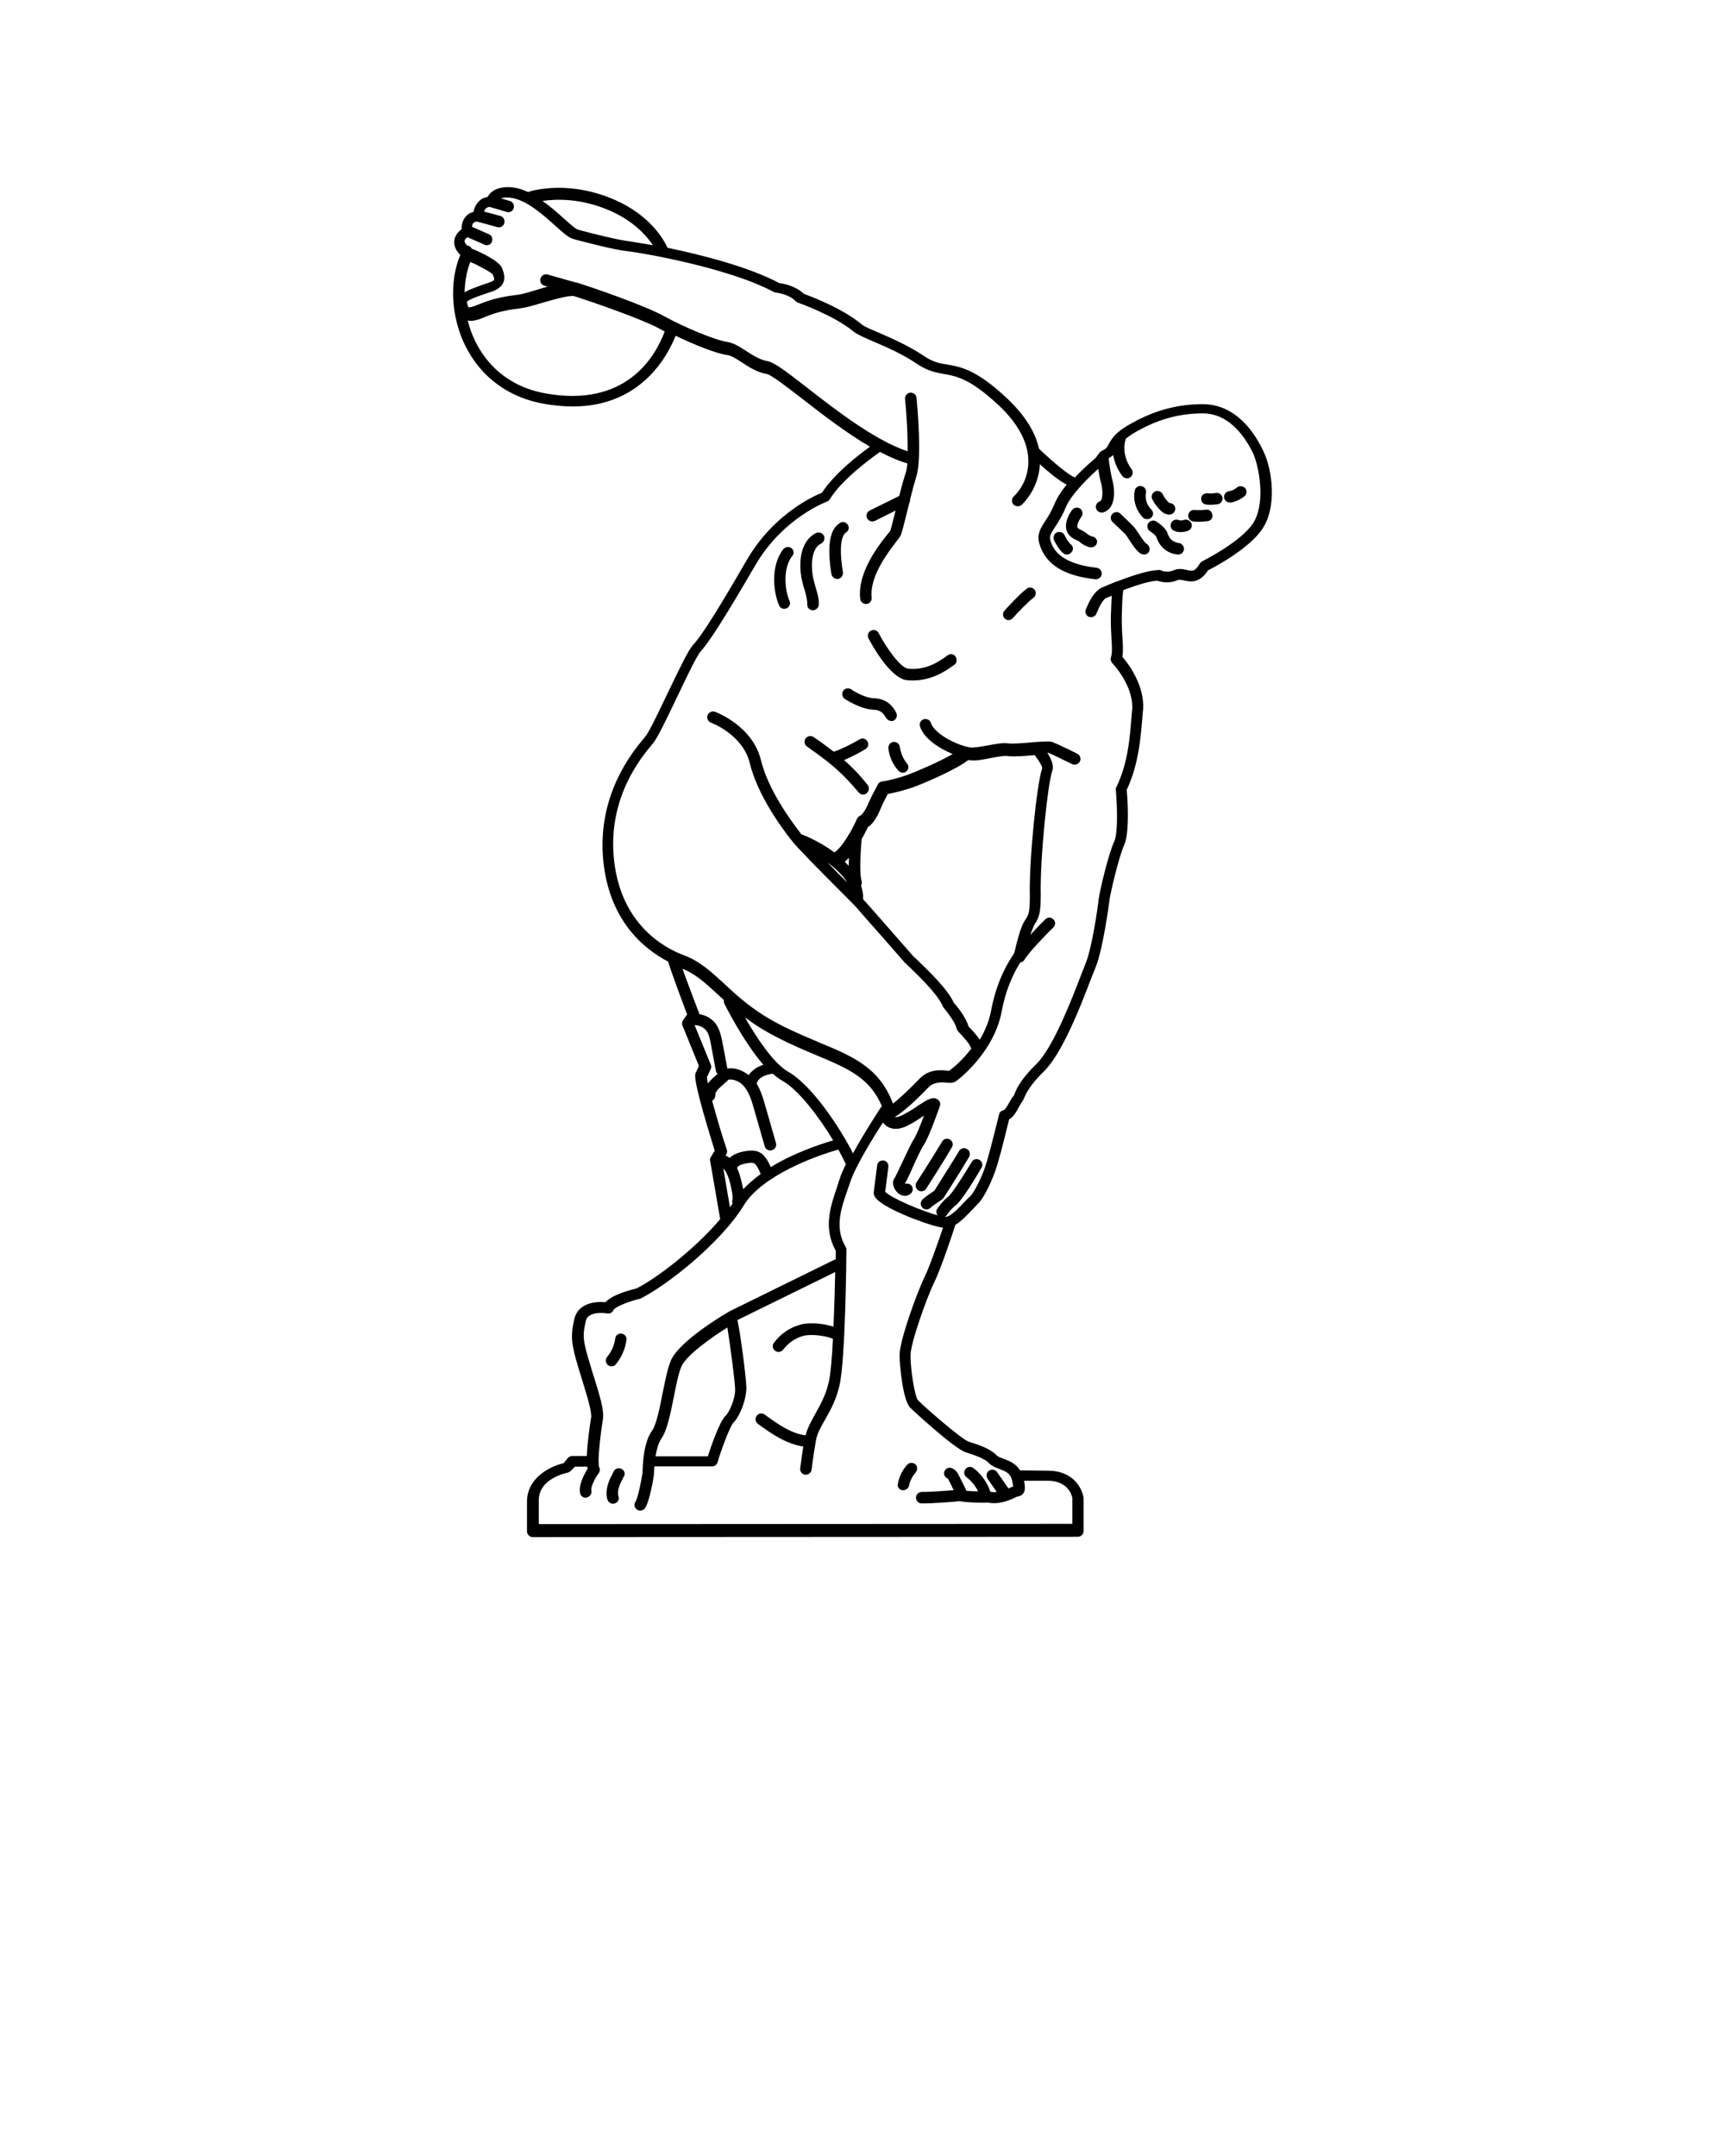 <svg xmlns="http://www.w3.org/2000/svg" xmlns:xlink="http://www.w3.org/1999/xlink" version="1.1" x="0px" y="0px" viewBox="0 0 600 750" style="enable-background:new 0 0 600 600;" xml:space="preserve"><g><path d="M291.2,201.4c0.1,0,0.2,0,0.3,0c1.1-0.2,1.8-1.2,1.7-2.3c-1.9-11.5,0.5-13.5,1-13.8   c1-0.6,1.3-1.8,0.7-2.7c-0.6-1-1.8-1.3-2.7-0.7c-3.6,2.1-4.6,7.9-3,17.9C289.4,200.7,290.3,201.4,291.2,201.4z"/><path d="M282.7,212.3C282.7,212.3,282.7,212.3,282.7,212.3c1.1,0,2-0.9,2.1-1.9c0.1-2.3-0.6-4.4-1.2-6.4   c-0.2-0.8-0.4-1.5-0.6-2.3c-0.5-1.9-0.6-3.8-0.6-5.8c0.1-1.3,0.4-5.5,3.2-6.8c1-0.5,1.4-1.7,1-2.7c-0.5-1-1.7-1.4-2.7-1   c-3.3,1.6-5.3,5.3-5.5,10.2c-0.1,2.3,0.1,4.6,0.7,6.9c0.2,0.8,0.4,1.7,0.7,2.5c0.5,1.8,1,3.5,1,5.2   C280.7,211.4,281.6,212.3,282.7,212.3z"/><path d="M275.3,190.7c-0.9-0.7-2.1-0.5-2.8,0.3c-4.5,5.6-3.6,14.9-1.5,19.6c0.3,0.8,1.1,1.2,1.8,1.2   c0.3,0,0.5-0.1,0.8-0.2c1-0.4,1.5-1.6,1-2.6c-1.7-3.9-2.3-11.4,0.9-15.5C276.3,192.7,276.2,191.4,275.3,190.7z"/><path d="M439.6,157.3c-2.9-6.3-9.4-16.7-21.3-16.7c-9.5,0-17.9,2.5-26.7,7.8c-1.3,0.8-2.3,1.6-3.1,2.3   c0,0-0.1,0.1-0.1,0.1c-1.5,1.4-2.1,2.6-2.7,3.6c-0.6,1.2-0.9,1.7-2.4,2.4c-0.3,0.1-0.6,0.4-0.8,0.6l-1.5,2c-0.8,0.7-4,3.3-7.1,6.7   c-2-0.7-7.4-5.1-12.5-10c-1.3-5.9-5-11.7-11-17.4c-10.8-10.2-16.3-11.1-21-11.9c-2.6-0.4-4.8-0.8-7.9-2.9   c-5.7-3.8-11.6-6.3-15.9-8.2c-2.6-1.1-4.8-2-5.8-2.8c-6.8-5.7-17.8-9.8-20.2-10.7c-3-2.8-7.2-3.6-8.5-3.7   c-10.7-5.7-27.3-9.9-38.9-12.3c-1.4-3-6.1-11.3-18.4-16.7c-9-3.9-16.9-4.4-21.9-4.1c-0.1,0-5.3,0.3-8.2,1.4c-2.2-1-4.5-1.7-6.9-1.7   c0,0,0,0-0.1,0c-4.4,0-6.3,1.9-7.1,3.4c-1.6,0.3-2.6,1-3.2,1.7c-1,1.1-1.5,2.4-1.7,3.5c-1.2,0.3-2.2,0.9-2.9,1.9   c-0.9,1.1-1.3,2.6-1.2,4.1c-2.3,1.7-2.7,3.6-2.6,4.9c0.1,1.7,1.1,3.1,2.1,4.1c-3.9,9.2-3.2,21.7,1.8,31.7   c5.4,10.8,15.1,18,27.5,20.1c3.5,0.6,6.8,0.9,9.8,0.9c23.1,0,32.6-16.6,35.8-24.6c6.4,3.1,14.2,6.2,17.9,6.7   c1.6,0.2,3.3,1.4,5.2,2.6c2.4,1.6,5.2,3.4,8.6,4c1.6,0.3,7,4.5,12.2,8.5c6.8,5.3,15.3,11.9,23.7,16.8c-4.2,3-12.4,9.4-16.7,16   c-3.2,1.3-17,7.6-26.2,23.5c-10.3,17.8-15.7,26.3-18.6,29.4c-1.7,1.9-4.5,7.7-9,17.1c-3,6.2-6.3,13.3-7.7,14.9l-0.5,0.6   c-3.9,4.7-15.7,19-14.2,40.9c1.6,22.1,14.2,32.3,22.7,36.7c1.1,3.8,5.1,14.4,6.6,18.4l-1.4,2c-0.4,0.6-0.5,1.3-0.2,1.9l5.7,14   l-1.1,2.4c-0.1,0.2-0.2,0.5-0.2,0.8c-0.2,3.9,5.2,21,6.8,26.3l-1.3,2.1c-0.3,0.4-0.4,0.9-0.3,1.4l3.5,20.3   c-8.5,10.1-21.8,20.4-29.1,24.1c-2.8,0.7-8.4,2.2-10.8,4.8c-3.9-0.4-9.5,0.5-10.8,5.7c-1.4,5.9-1.2,8.6,1.5,17.5   c0.4,1.3,0.8,2.5,1.1,3.6c1.9,6.1,3.5,11.3,3.2,13.4c-0.3,1.8-1.3,8.2-1.5,13.3h-5.1c-0.5,0-1,0.2-1.4,0.6L196,509   c-4.7,1.1-12.7,5.1-12.7,13.4v10.3c0,0.5,0.2,1,0.6,1.4c0.4,0.4,0.9,0.6,1.4,0.6h0l189.6-0.1c1.1,0,2-0.9,2-2v-11.2   c0-0.1,0-0.2,0-0.4c-0.8-4.4-4.5-9.4-12.4-9.4l-9.7-0.1c-1.5-2.5-4-3.4-5.9-4.1c-0.8-0.3-1.8-0.7-2.1-1c-2.1-2.3-6-3.7-9.9-4.9   c-2.4-0.8-15.5-12.2-17.6-14.4c-1.1-1.3-2.6-10.3-2.6-15.6c0-4.2,5.6-20,8.2-25.3c2.3-4.7,6.4-16.9,7.4-20.1   c2.1-1.3,4.1-3.4,5.9-5.3c0.7-0.7,1.3-1.4,1.7-1.8c2.4-2.1,5.6-9,7.1-14.2c1.3-4.4,3.3-12.5,4-15.4c1.6-0.9,2.6-2.8,3.4-4.3   c0.3-0.5,0.7-1.2,0.8-1.4c0.5-0.6,0.8-1.2,1.1-1.9c0.7-1.6,1.9-4.3,6.9-9.2c6.3-6.2,12.8-22.9,16.2-31.9c0.7-1.7,1.2-3.1,1.6-4   c2.6-6.2,4.7-21.9,4.9-23.5c0.2-2,3.2-15,5.1-19.2c2-4.4,1.2-16.2,0.9-19.2c4.2-9,4.9-18.2,5.6-27.1l0.1-0.8   c0.6-8.4-5.1-16-7.2-18.4c0.3-1.9,0.2-4,0-6.7c-0.1-2.2-0.3-4.8-0.2-7.9c0.1-4.7,0.3-7.3,0.5-8.6c3.9-1.5,8.7-3.1,11.8-3.3   c1.2,0.4,3.9,1.2,7.1-0.2c0.6-0.2,1.2-0.1,2.2,0.1c2.1,0.5,5.3,1.2,8.4-3.5c2.6-1.3,14.3-7.6,18.8-14.3   C444.3,176.4,442.5,163.5,439.6,157.3z M212.2,73.3c8.2,3.6,12.7,8.7,14.9,12c-3.9-0.7-6.8-1.1-7.8-1.3c-4.4-0.5-12.5-2.6-16.8-3.7   l-1.4-0.4c-0.9-0.2-3.2-2.3-5.1-4c-2.1-1.9-4.6-4.1-7.3-6C193.5,69.2,202.1,68.9,212.2,73.3z M161.6,101.7c0.1-3.8,0.7-7.4,2-10.6   c2.9,1.3,7.1,3.5,7.8,4.4c0.8,1.9,0.5,2-0.1,2.3c-0.5,0.3-1.8,0.7-3,1.1C165.9,99.8,163.4,100.6,161.6,101.7z M190,136.9   c-14.2-2.5-21.2-11.2-24.6-18c-1.2-2.4-2.1-4.9-2.7-7.4c1.4,0.3,3.1,0,5.4-1c5-2.2,9.3-2.8,13.2-3.3c1.6-0.2,4.2-0.9,7.1-1.8   c3.5-1,9.2-2.7,11.2-2.4l1,0.3c5,1.6,22.8,7.7,29.1,11.2c0.5,0.3,1,0.6,1.5,0.8C227.8,124.5,217.5,141.7,190,136.9z M237.4,337   c4.5,1.8,7.9,4.9,12,8.7c0.8,0.7,1.5,1.4,2.4,2.2c-0.1,0.4,0,0.9,0.2,1.3c0.3,0.7,6.5,13,13.5,21.2c-0.9,0.3-1.8,0.7-2.6,1.2   c-1,0.7-1.9,1.5-2.5,2.4c-2-1.6-4.7-2.7-7.4-2.3l-1.7-9c-0.4-1.9-0.8-4.2-2.1-6.2c-1.3-2-3.5-3.3-5.9-3.7c0,0,0,0,0,0   C241.5,348.1,238.9,341.3,237.4,337z M259.1,353.9c3.2,2.4,6.9,4.8,11.5,7.1c4.8,2.5,9.4,4.4,13.4,6.1c11,4.6,18.5,7.8,22.7,17.6   c0,0.1-0.1,0.1-0.1,0.2c-0.3,0.5-5.7,8.6-9.9,16.3c-4.7-9.2-14.4-23.8-22.6-28.4C268.8,369.7,262.8,360.4,259.1,353.9z    M246.2,376.9c-0.2-0.9-0.3-1.7-0.3-2.2l1.3-2.8c0.2-0.5,0.3-1.1,0-1.6l-5.6-13.7c1.6,0,3.3,0.8,4.2,2.1c0.9,1.3,1.2,3,1.5,4.7   l1.7,9.1c0.1,0.4,0.3,0.8,0.6,1.1l-1.2,1C247.9,375.1,247,375.9,246.2,376.9z M247.7,382.9c0.7-0.4,1.1-1.1,1.1-1.9   c-0.1-1.1,1.1-2.3,2.4-3.4l2-1.8c0.1,0,0.1-0.1,0.1-0.2c2-0.4,4.2,0.8,5.5,2.3c1.8,2.2,2.7,5.1,3.5,8l3.7,12.9   c0.3,0.9,1.1,1.4,1.9,1.4c0.2,0,0.4,0,0.6-0.1c1.1-0.3,1.7-1.4,1.4-2.5l-3.7-12.9c-0.7-2.5-1.5-5.2-3-7.7c0.2-0.9,0.8-1.7,1.8-2.3   c1.1-0.7,2.5-1,3.8-1.2c1.1,1,2.3,1.9,3.4,2.5c5.5,3.1,12.6,12.4,17.6,20.7c-4.4,1.3-13.6,4.3-21.7,9.3c-0.3-0.7-0.7-1.5-1.1-2.2   c-0.6-1-1.5-2.3-2.9-3c-1.5-0.7-3.1-0.6-4.6-0.4c-1,0.2-3.9,0.6-5.7,2.4c-0.4-0.3-0.9-0.6-1.4-0.8l0.2-0.4c0.3-0.5,0.4-1.1,0.2-1.7   C251.2,395.3,249.2,388.4,247.7,382.9z M264.6,408.4c-2.2,1.6-4.3,3.4-6.1,5.3c-0.3-1.6-0.7-3.3-1.2-4.9c-0.2-0.8-0.5-1.6-0.9-2.4   c0-0.1,0.1-0.3,0.1-0.4c0.6-0.7,1.8-1.1,3.6-1.4c0.8-0.1,1.7-0.2,2.2,0.1c0.5,0.2,0.9,0.9,1.2,1.4   C263.9,406.8,264.3,407.6,264.6,408.4z M254.8,418.7c-0.3,0.4-0.6,0.8-0.9,1.3l-2.3-13.5c0.2,0.2,0.4,0.4,0.6,0.7   c0.6,0.8,0.9,1.9,1.3,2.8c0.5,1.5,0.8,3,1.1,4.6c0.2,1,0.3,2.2,0.1,3.1C254.6,418,254.7,418.4,254.8,418.7z M435.8,182.1   c-4.4,6.6-17.6,13.1-17.7,13.2c-0.3,0.2-0.6,0.4-0.8,0.8c-1.7,2.8-2.5,2.6-4.4,2.2c-1.3-0.3-2.9-0.7-4.7,0.1   c-2.3,1-4.1,0.1-4.2,0.1c-0.3-0.2-0.7-0.3-1-0.2c-3.8,0.1-9.3,2-14.6,4c0,0-0.1,0-0.1,0c-1.4,0.6-2.8,1.1-4.1,1.7l-0.7,0.3   c-2.8,1.2-4.4,4.4-5.6,7.2c-0.1,0.1-0.1,0.2-0.1,0.3c-0.5,0.9-0.2,2,0.6,2.6c0.3,0.2,0.7,0.3,1.1,0.3c0.6,0,1.3-0.3,1.7-0.9   c0.1-0.2,0.2-0.4,0.4-0.9c1.2-2.9,2.3-4.6,3.4-5l0.8-0.3c0.3-0.1,0.6-0.2,0.9-0.4c-0.1,1.6-0.2,3.8-0.3,6.8c-0.1,3.3,0.1,6,0.2,8.2   c0.2,2.9,0.3,5-0.2,6.5c-0.2,0.7,0,1.5,0.5,2c0.1,0.1,7.5,7.8,6.9,16.2l-0.1,0.8c-0.7,9.1-1.3,17.6-5.4,26.1   c-0.2,0.3-0.2,0.7-0.2,1c0.5,5.4,0.8,14.9-0.5,17.8c-2.1,4.5-5.2,17.8-5.5,20.5c-0.2,2.2-2.3,17-4.6,22.3c-0.4,1-0.9,2.4-1.6,4.1   c-3.1,8.1-9.6,24.9-15.3,30.5c-5.6,5.5-7,8.7-7.7,10.5c-0.1,0.3-0.3,0.7-0.4,0.8c-0.5,0.5-0.9,1.3-1.4,2.1c-0.4,0.8-1.4,2.6-2,2.8   c-0.8,0.1-1.4,0.7-1.6,1.5c0,0.1-2.7,11-4.2,16.2c-1.5,5.3-4.5,11-5.9,12.3c-0.6,0.5-1.2,1.2-2,2c-1.4,1.5-3.7,3.9-5.4,4.8   c-0.1,0-0.2,0.1-0.3,0.1c-0.2,0.1-0.5,0.2-0.7,0.2c-0.1,0-0.3,0-0.4,0c0.3-0.2,0.6-0.4,0.8-0.7c0,0,1.2-1.9,3-3.3   c2.4-1.8,7.9-11.2,9-13.1c0.6-1,0.2-2.2-0.7-2.7c-1-0.6-2.2-0.2-2.7,0.7c-3,5-6.9,11-8,11.9c-2.4,1.9-3.9,4.3-4,4.4   c-0.5,0.8-0.4,1.7,0.2,2.3c-5.5-1.5-16.2-6-18.3-8.2l1.1-8.7c0.1-1.1-0.6-2.1-1.7-2.2c-1.1-0.1-2.1,0.6-2.2,1.7l-1.2,9.4   c0,0.3,0,0.6,0.1,0.8c0.2,0.8,1,3.1,12.1,7.7c1.5,0.6,8,3.2,11.9,3.8c-1.6,4.7-4.7,13.7-6.5,17.3c-2.5,5.2-8.6,21.8-8.6,27   c0,2.9,1,15.5,3.7,18.3c1.1,1.1,15.3,14.2,19.3,15.5c2.5,0.8,6.6,2.1,8.1,3.8c1,1,2.3,1.5,3.6,2c2.4,0.9,3.9,1.6,4.4,3.9   c0.2,1.1,0.4,1.7,0.4,2.2c-0.2,0.1-0.5,0.2-0.8,0.3c-0.2,0.1-0.5,0.2-0.8,0.4l-4-5.7c-0.6-0.9-1.9-1.1-2.8-0.5   c-0.9,0.6-1.1,1.9-0.5,2.8l3.2,4.6c-0.8,0.1-1.6,0.1-2.2-0.1c0,0-0.1,0-0.1,0c0-0.2-0.1-0.3-0.1-0.5c-1.2-3.1-3.1-5.7-5.7-7.7   c-0.9-0.7-2.1-0.5-2.8,0.4c-0.7,0.9-0.5,2.1,0.4,2.8c1.7,1.3,3.1,3,4,4.9c-1.3,0-2.8-0.1-4.1-0.2c0-0.2-0.1-0.4-0.2-0.6   c-0.8-1.5-1.5-3.1-2.3-4.6c-0.4-0.8-1.1-2.2-2.6-2.7c-1-0.4-2.2,0.2-2.5,1.2c-0.4,1,0.2,2.1,1.2,2.5c0.1,0.1,0.2,0.3,0.4,0.7   c0.6,1.1,1.1,2.2,1.6,3.3c-2.8,0.2-7.9,0.6-11.1,0.6c-1.1,0-2,0.9-2,2c0,1.1,0.9,2,2,2c0,0,0,0,0,0c4.3,0,11.6-0.6,13.1-0.8   c3.5,0.6,8.8,0.6,10.1,0.5c0.7,0.2,1.4,0.2,2.1,0.2c3.7,0,7.2-2,7.7-2.2c0.1,0,0.2-0.1,0.4-0.1c0.5-0.1,1.4-0.3,2-1.2   c0.6-0.9,0.6-2.1,0.2-4.3l8.3,0c5.3,0,7.9,3.1,8.5,6v9l-185.6,0.1v-8.3c0-7.6,9.6-9.5,10-9.6c0.4-0.1,0.7-0.3,1-0.5l1.6-1.6h4.3   c0,0.2,0,0.5,0.1,0.7c-1.1,1.8-3.3,5.7-2.6,8.6c0.2,0.9,1,1.5,1.9,1.5c0.2,0,0.3,0,0.5-0.1c1.1-0.3,1.7-1.4,1.5-2.4   c-0.3-1.1,1.1-4.1,2.6-6.1c0.4-0.6,0.5-1.4,0.1-2c-0.1-0.3-0.2-1.1-0.2-2c0,0,0-0.1,0-0.1c0,0,0-0.1,0-0.1c0-3.3,0.7-9.5,1.5-14.5   c0.5-3.1-1-7.9-3.3-15.3c-0.4-1.1-0.7-2.3-1.1-3.6c-2.7-8.7-2.7-10.4-1.5-15.4c0.9-3.6,7.4-2.5,7.4-2.5c0.9,0.2,1.8-0.3,2.2-1.2   c0.5-1,4.9-2.9,9.2-3.9c0.2,0,0.3-0.1,0.4-0.2c9.4-4.7,28-19.6,35.7-32.3c6.3-10.3,24.7-17.1,32.9-19.4c1,1.8,1.9,3.6,2.6,5.1   c-0.9,1.9-1.7,3.6-2.1,5c-0.3,0.8-0.6,1.7-0.8,2.5c-2.5,7.2-5,14.7-0.6,22.6c0,0.6,0,1.6,0,2.9c-5.8,2.8-32.7,16.1-35.8,17.6   c-0.3,0.1-0.8,0.4-1.4,0.7c-0.1,0.1-0.2,0.1-0.3,0.2c-5,2.9-17.5,11-19.9,16.9c-1.1,2.6-1.9,6.7-2.8,11.1c-1,5.2-2.2,11.1-3.7,13.2   c-2.9,4-3.2,11.1-3.3,14.2c0,0.5,0,0.8-0.1,1c-0.4,2.6-1.6,8.4-2.3,9.4c-0.7,0.9-0.5,2.1,0.4,2.8c0.4,0.3,0.8,0.4,1.2,0.4   c0.6,0,1.2-0.3,1.6-0.8c1.7-2.3,3.1-11.2,3.1-11.3c0-0.2,0.1-0.7,0.1-1.4c0-0.5,0.1-1.2,0.1-1.9h20.1c0.9,0,1.7-0.6,1.9-1.5   c1.1-3.8,4.3-12.5,5.5-13.7c2.2-2.2,4.6-8.1,4.5-12.4c-0.1-3.4-1.9-17.6-3.1-23.3c0,0,0,0,0,0c2.9-1.4,25.7-12.6,34-16.7   c-0.1,5.2-0.3,12.2-0.6,19c-3.5-1.1-8.3-1.6-11.5-0.7c-3.7,1-6.9,3.2-9.2,6.3c-0.7,0.9-0.5,2.1,0.4,2.8c0.4,0.3,0.8,0.4,1.2,0.4   c0.6,0,1.2-0.3,1.6-0.8c1.7-2.3,4.2-4,7-4.8c2.7-0.7,7.6-0.1,10.3,1c-0.3,6.6-0.8,12.5-1.5,15.3c-1,4.4-2.9,7.7-4.6,10.8   c-1.4,2.5-2.7,4.8-3.4,7.5c0,0-0.1,0-0.1,0c-5-0.7-9.3-3.7-14.1-7.2c-0.9-0.7-2.1-0.5-2.8,0.4c-0.7,0.9-0.5,2.1,0.4,2.8   c5,3.7,10,7,15.8,7.9c0,0,0,0,0,0c-0.7,4.4-1,7.4-1.1,7.6c-0.1,1.1,0.7,2.1,1.8,2.2c0.1,0,0.2,0,0.2,0c1,0,1.9-0.8,2-1.8   c0,0,0.5-4.4,1.5-10.1c0.4-2.4,1.7-4.7,3.2-7.3c1.8-3.2,3.9-6.9,5-11.9c2.1-9,2.4-45.7,2.4-47.2c0-0.4-0.1-0.7-0.3-1   c-3.8-6.5-1.7-13,0.7-19.8c0.3-0.9,0.6-1.7,0.9-2.6c1.7-5.3,7.8-15.3,11.4-20.8c0.5,0.6,1.2,1.3,2.1,1.7c1.8,0.8,3.9,0.6,6.2-0.5   c2.3-1.1,4.3-2.5,6-3.6c-1.3,3.4-2.7,6.9-3.5,8.1c-1,1.5-2.5,4.9-4.1,8.2c-1,2.1-2.2,4.7-2.5,5.2c-1.3,1.5-0.6,3.8,0.8,5.2   c0.8,0.8,1.8,1.2,2.7,1.2c0.7,0,1.4-0.3,2-0.8c0.8-0.7,0.9-2,0.2-2.8c-0.5-0.6-1.4-0.8-2.1-0.6c0-0.1-0.1-0.1-0.1-0.2   c0.5-0.8,1.3-2.4,2.7-5.6c1.3-2.9,2.9-6.4,3.8-7.7c1.8-2.6,5.2-12.4,5.6-13.5c0.3-0.8,0.1-1.6-0.5-2.1c-1.7-1.6-3.8-0.2-6.9,1.8   c-1.6,1.1-3.6,2.4-5.8,3.5c-1,0.5-1.9,0.7-2.5,0.6c2.8-1.7,6.7-5.1,11.7-10.3c1.9-2,4.3-1.8,6.2-1.7c1.2,0.1,2.2,0.2,3.1-0.3   c1.7-1,13.6-10.6,16.2-24.4c1.7-9,4.8-14.4,6.5-17.1c0.6-0.1,1.1-0.4,1.4-0.9c1.6-2.7,7.8-9.1,10.1-11.3c0.8-0.8,0.8-2,0-2.8   c-0.8-0.8-2-0.8-2.8,0c-0.2,0.2-2.7,2.6-5.2,5.4c0.4-1.3,0.9-2.4,1.2-3.1l0.3-0.6c1.5-2.4,2.1-3.7,2.1-10.2   c-0.3-13,2.5-39.1,4-43.1c0.7-1.9-0.4-4.3-1.7-6.3c0.1,0,0.3,0,0.4,0c1.1,0.4,5.5,2.6,8.2,3.9c0.3,0.1,0.6,0.2,0.9,0.2   c0.7,0,1.4-0.4,1.8-1.1c0.5-1,0.1-2.2-0.9-2.7c-0.7-0.4-7.3-3.6-8.7-4.1c-0.9-0.3-2.4-0.2-6.9,0.1c-3,0.3-6.7,0.6-8.3,0.4   c-2-0.3-4.5,0.2-7.2,0.7c-2.3,0.4-4.9,0.9-6.2,0.7c-5.2-0.9-12.5-5-13.6-8.5c-0.3-1.1-1.5-1.6-2.5-1.3c-1.1,0.3-1.6,1.5-1.3,2.5   c1.3,4.1,6.5,7.6,11.4,9.6c-5.1,2.9-13.1,6.3-15.6,7.2c-3.3,1.2-7.5,2.2-8.8,2.3c-0.7,0.1-1.3,0.4-1.6,1c-0.1,0.2-2.2,4-3.2,6.3   c-1.2,2.9-2.4,4.4-3.1,4.7c-0.5,0.2-0.8,0.6-1,1c-0.6,1.4-1.5,3.1-2.4,4.8c0,0,0,0.1-0.1,0.1c-1.8,3.1-3.8,5.9-5.4,6.8   c-5.1-3.8-10.5-5.9-10.9-6.1c-0.2-0.1-0.3-0.1-0.5-0.1c-4.2-5.4-11.7-15.9-14.1-25.8c-2.9-12-15.5-16.7-16-16.9   c-1-0.4-2.2,0.2-2.6,1.2c-0.4,1,0.2,2.2,1.2,2.6c0.1,0,11.1,4.1,13.5,14.1c2.6,10.6,10.4,21.7,14.9,27.3c2.1,2.6,10.4,11,16.5,17.1   c2.7,2.7,5.5,5.5,5.8,5.9c0.6,0.7,4.5,5.2,8.7,9.9c3.4,3.9,7.2,8.2,7.7,8.8c0.1,0.2,0.3,0.4,1.1,1.1c7,6.6,11.2,11.4,12.4,14.4   c0.1,0.2,0.2,0.4,0.3,0.5c1.5,1.8,4.1,5.3,4.5,7.2c0.1,0.4,0.3,0.7,0.5,1c1.7,1.8,3.9,4.3,4.2,5.1c0.1,0.3,0.2,0.6,0.5,0.9   c-3.4,4.5-6.9,7.2-7.8,7.8c-0.2,0-0.6,0-0.9-0.1c-2.2-0.2-6.2-0.5-9.4,2.9c-4.1,4.2-7.1,7-9.2,8.6c-4.7-12.5-13.9-16.4-25.5-21.2   c-3.9-1.7-8.4-3.5-13.1-5.9c-9.7-4.9-15.3-10.1-20.2-14.7c-4.5-4.1-8.3-7.7-13.9-9.8c-6.8-2.5-22.8-11-24.5-35.2   c-1.4-20.2,9.6-33.6,13.3-38l0.5-0.6c1.5-1.9,4.1-7.2,8.2-15.8c3.1-6.5,6.9-14.5,8.3-16.1c3.1-3.4,8.5-11.9,19.1-30.1   c9.6-16.4,24.6-21.9,24.8-22c0.4-0.2,0.8-0.4,1-0.8c4.3-7,14.4-14.3,17.5-16.5c3.2,1.7,6.4,3.1,9.5,4c-0.1,1.4-0.3,2.6-0.6,3.4   c-0.7,2.1-1.5,5-2.2,7.9l-1.8,0.9c-2.8,1.4-5.7,2.8-8.5,4.2c-1,0.5-1.4,1.7-0.9,2.7c0.4,0.7,1.1,1.1,1.8,1.1c0.3,0,0.6-0.1,0.9-0.2   c2.4-1.2,4.8-2.4,7.2-3.6c-0.7,2.9-1.6,6.4-1.8,7c-0.1,0.2-0.7,0.9-1.2,1.5c-3.1,3.9-10.3,13.2-9.3,22.2c0.1,1,1,1.8,2,1.8   c0.1,0,0.2,0,0.2,0c1.1-0.1,1.9-1.1,1.8-2.2c-0.8-7.4,5.7-15.7,8.4-19.3c0.9-1.2,1.3-1.7,1.6-2.2c0.5-1,1.1-3.5,2.3-8.3   c0.3-1.1,0.5-2.1,0.8-3.2c0.2-0.4,0.3-0.8,0.3-1.3c0.7-2.9,1.5-5.7,2.1-7.8c2.1-6.2,0.3-25.2,0.1-27.4c-0.1-1.1-1.1-1.9-2.2-1.8   c-1.1,0.1-1.9,1.1-1.8,2.2c0.4,3.7,1,11.8,0.9,18.2c-11.5-3.9-24.9-14.3-34.9-22.1c-7.5-5.8-11.5-8.9-14-9.3   c-2.6-0.5-4.9-2-7.1-3.4c-2.3-1.5-4.4-2.9-6.9-3.3c-3.8-0.5-14.7-5-21.6-8.8c-6.9-3.9-25.5-10.2-29.9-11.6c0,0,0,0,0,0l0,0   c-0.3-0.1-0.5-0.2-0.7-0.2c-0.1,0-0.2,0-0.2,0l-9.9-2.8c-1.1-0.3-2.2,0.3-2.5,1.4s0.3,2.2,1.4,2.5l1.1,0.3   c-1.2,0.3-2.4,0.7-3.7,1.1c-2.6,0.8-5.1,1.5-6.4,1.7c-4.2,0.5-8.9,1.2-14.4,3.6c-1.7,0.7-2.5,0.8-2.8,0.8c-0.2,0-0.2,0-0.2,0   c-0.2-0.2-0.5-1.1-0.6-1.9c0.9-1,4.9-2.3,6.7-2.9c1.6-0.5,2.8-0.9,3.6-1.4c4.1-2.2,2.5-6,1.9-7.5c-1.1-2.7-8.9-6.1-10.5-6.7   c-0.2-0.4-0.5-0.7-0.9-0.9c-0.2-0.1-0.5-0.2-0.7-0.2c-0.5-0.5-0.9-1-0.9-1.5c0-0.4,0.3-0.9,1-1.4l5.9,2.6c0.3,0.1,0.5,0.2,0.8,0.2   c0.8,0,1.5-0.4,1.8-1.2c0.4-1,0-2.2-1-2.6l-5.9-2.6c0-0.4,0.1-0.9,0.4-1.3c0.1-0.1,0.4-0.5,1.4-0.5l7,1.9c0.2,0,0.4,0.1,0.5,0.1   c0.9,0,1.7-0.6,1.9-1.5c0.3-1.1-0.3-2.2-1.4-2.5l-5.6-1.5c0.1-0.4,0.3-0.8,0.6-1.1c0.1-0.1,0.5-0.5,1.4-0.5l5.8,1.7   c0.2,0.1,0.4,0.1,0.6,0.1c0.9,0,1.7-0.6,1.9-1.4c0.3-1.1-0.3-2.2-1.4-2.5l-3-0.9c0.5-0.2,1.2-0.3,2.1-0.3c0,0,0,0,0,0   c5.8,0,12,5.6,16.5,9.6c2.9,2.6,4.9,4.5,6.8,4.9l1.4,0.4c4.4,1.1,12.6,3.3,17.3,3.8c3.9,0.4,34.9,5.6,50.8,14.2   c0.2,0.1,0.5,0.2,0.8,0.2c0,0,4.3,0.4,6.8,3c0.2,0.2,0.5,0.4,0.8,0.5c0.1,0,12.5,4.4,19.4,10.1c0,0,0.1,0.1,0.1,0.1   c1.4,1,3.7,2,6.7,3.3c4.4,1.9,9.9,4.2,15.2,7.8c3.7,2.5,6.6,3,9.4,3.5c4.4,0.8,9,1.6,19,10.9c6.8,6.4,10.3,13,10.3,19.5   c0,6.9-3.9,11.1-5.1,12.2c-0.8,0.8-0.8,2-0.1,2.8c0.4,0.4,0.9,0.6,1.5,0.6c0.5,0,1-0.2,1.4-0.5c1.4-1.4,5.9-6.2,6.3-14.1   c3,2.7,6.5,5.6,9.3,7.1c-1.8,2.2-3.3,4.5-4.2,6.7c-1.1,2.6-2.2,4.4-3.2,5.9c-1.7,2.6-3.1,4.8-2,8.2c2.2,7,8.5,10.9,19.4,12.1   c1.1,0.1,2.1-0.7,2.2-1.8s-0.7-2.1-1.8-2.2c-13.6-1.5-15.4-7.4-16-9.4c-0.5-1.5,0-2.4,1.6-4.8c1-1.6,2.4-3.6,3.6-6.6   c2-4.9,8.4-10.9,11.4-13.6c0.3,1.8,0.6,3.6,0.9,4.6c0.7,2.3,0.9,6.3-0.4,6.7c-1,0.4-1.6,1.5-1.2,2.6c0.3,0.8,1.1,1.3,1.9,1.3   c0.2,0,0.4,0,0.7-0.1c4.8-1.7,3.7-9,2.9-11.7c-0.3-1.1-0.9-4.6-1.2-7.1c0.6-0.3,1.1-0.7,1.6-1.1c0.5,2.9,1.8,5.5,3.2,7.3   c0.4,0.5,1,0.8,1.6,0.8c0.4,0,0.9-0.1,1.2-0.4c0.9-0.7,1-1.9,0.4-2.8c-2-2.6-3.3-6.8-2-10.6c0.6-0.5,1.3-1,2.2-1.6   c8.1-4.9,15.9-7.2,24.6-7.2c9.6,0,15.2,9,17.7,14.4C438.5,164.5,439.9,175.9,435.8,182.1z M255.7,483.2c0.1,3.3-2,8.1-3.4,9.4   c-2.1,2.1-5,10.6-6.1,14H228c0.4-2.3,1-4.6,2-6.1c2-2.8,3.2-8.6,4.4-14.7c0.8-4,1.6-8.1,2.6-10.4c1.5-3.7,10.3-10.1,16-13.6   C254,468,255.6,480.2,255.7,483.2z M299.7,306.5c-0.9-2.8-0.3-11.1,0-14.6c1-1.7,1.7-3.3,2.2-4.2c1.6-1,3.1-3.2,4.4-6.4   c0.6-1.5,1.8-3.8,2.5-5.1c2.2-0.4,5.9-1.3,8.7-2.3c2.8-1,14.3-5.7,19.3-9.5c0.1,0,0.2,0,0.2,0c2,0.4,4.7-0.1,7.6-0.7   c2.2-0.4,4.6-0.9,5.9-0.7c2,0.3,5.7,0,9.2-0.3c0.1,0,0.1,0,0.2,0c1.4,1.8,2.7,3.9,2.6,4.6c-1.8,4.9-4.6,31.5-4.3,44.6   c0,5.5-0.4,6.2-1.5,8l-0.4,0.6c-1.5,2.4-2.9,8.4-3.5,11c-0.1,0.1-0.2,0.3-0.3,0.5c-1.5,2.3-5.7,8.5-7.8,19.7   c-0.7,3.7-2.2,7.1-3.9,10c-0.8-1.2-2.1-2.8-3.9-4.6c-0.9-3.2-4.1-7.2-5.1-8.2c-2.1-4.7-8.6-11-13.2-15.4c-0.4-0.3-0.6-0.6-0.8-0.7   c-0.4-0.4-1.7-2-7.8-8.9c-3.8-4.3-8.1-9.2-8.6-9.8c-0.2-0.2-0.6-0.6-1.2-1.3c0.1-1.7-0.2-3.2-0.7-4.7   C299.8,307.5,299.8,307,299.7,306.5z M293.8,299.8c0.5-0.4,1-0.9,1.5-1.4c0,0.9-0.1,1.8-0.1,2.8   C294.7,300.7,294.3,300.2,293.8,299.8z M294.7,307c-2.1-2.1-4.6-4.6-6.9-7C290.5,302,293.1,304.4,294.7,307z"/><path d="M399.1,180.6c0.5,0,1-0.2,1.4-0.6c0.8-0.8,0.7-2.1-0.1-2.8c-1.5-1.5-2.2-3.7-1.8-5.8   c0.2-1.1-0.5-2.1-1.6-2.3c-1.1-0.2-2.1,0.5-2.3,1.6c-0.7,3.4,0.5,7,3,9.5C398.1,180.5,398.6,180.6,399.1,180.6z"/><path d="M410.1,188.9c-2.5-0.3-3.6-2-4-3.4c-0.6-1.9-3.2-3.6-3.9-4.1c-0.9-0.6-2.2-0.3-2.8,0.6   c-0.6,0.9-0.3,2.2,0.6,2.8c1,0.6,2.1,1.6,2.2,2c0.5,1.6,2.3,5.5,7.3,6.1c0.1,0,0.2,0,0.3,0c1,0,1.9-0.7,2-1.8   C411.9,190.1,411.2,189.1,410.1,188.9z"/><path d="M411.7,180.9c-0.6,0.2-1.3,0.2-1.8,0c-1-0.4-2.2,0.1-2.6,1.2c-0.4,1,0.1,2.2,1.2,2.6   c0.7,0.3,1.5,0.4,2.3,0.4c0.9,0,1.7-0.2,2.5-0.5c1-0.4,1.5-1.6,1.1-2.6C413.9,181,412.7,180.5,411.7,180.9z"/><path d="M419.6,177.3c-1.3,0.2-2.7,0.2-4.1,0.1c-1.1-0.1-2.1,0.7-2.2,1.8c-0.1,1.1,0.7,2.1,1.8,2.2   c0.6,0.1,1.3,0.1,1.9,0.1c1,0,2-0.1,3-0.2c1.1-0.1,1.9-1.1,1.7-2.2S420.7,177.2,419.6,177.3z"/><path d="M422.8,171.5c-0.9,0.2-1.9,0.2-2.8,0.1c-1.1-0.1-2.1,0.6-2.2,1.7c-0.1,1.1,0.6,2.1,1.7,2.2   c0.5,0.1,1.1,0.1,1.6,0.1c0.8,0,1.7-0.1,2.5-0.2c1.1-0.2,1.8-1.3,1.6-2.4C424.9,171.9,423.9,171.3,422.8,171.5z"/><path d="M430.2,169.6c-0.8,0.7-1.7,1.1-2.8,1.3c-1.1,0.2-1.8,1.2-1.6,2.3c0.2,1,1,1.6,2,1.6c0.1,0,0.2,0,0.4,0   c1.7-0.3,3.3-1.1,4.7-2.2c0.8-0.7,0.9-2,0.2-2.8C432.3,169,431,168.9,430.2,169.6z"/><path d="M403.7,177.6c0.4,0.4,1.5,1.4,3,1.4c0.1,0,0.1,0,0.2,0c1.1-0.1,1.9-1,1.9-2.1c-0.1-1.1-0.9-1.9-2-1.9   c-0.1,0-0.2-0.1-0.4-0.3c-0.8-0.8-1.5-1.8-2-2.8c-0.5-1-1.7-1.4-2.7-0.9c-1,0.5-1.4,1.7-0.9,2.7   C401.5,175.1,402.5,176.4,403.7,177.6z"/><path d="M398.7,189.1c-0.6-0.4-2-2.5-2.7-3.6c-0.7-1-1.2-1.8-1.7-2.3c-1.1-1.2-4.5-4.4-4.6-4.5   c-0.8-0.8-2.1-0.7-2.8,0.1c-0.8,0.8-0.7,2.1,0.1,2.8c0.9,0.9,3.5,3.3,4.4,4.2c0.3,0.3,0.8,1.1,1.3,1.9c1.7,2.6,2.9,4.3,4.3,5   c0.3,0.1,0.6,0.2,0.9,0.2c0.8,0,1.5-0.4,1.8-1.1C400.1,190.8,399.7,189.6,398.7,189.1z"/><path d="M379.8,186.6c-0.3-0.1-1.3-0.5-1.8-1c-0.5-0.5-1.1-0.8-1.7-1.1c-1.1-0.5-1.5-0.8-1.6-1.2   c-0.1-1.2,1-2.9,1.4-3.5c0.7-0.9,0.5-2.1-0.3-2.8c-0.9-0.7-2.1-0.5-2.8,0.3c-0.3,0.3-2.5,3.3-2.2,6.3c0.3,2.7,2.6,3.9,3.9,4.4   c0.2,0.1,0.6,0.3,0.6,0.3c1.1,1.1,2.9,2,4.1,2.1c0.1,0,0.1,0,0.2,0c1,0,1.9-0.8,2-1.8C381.7,187.7,380.9,186.7,379.8,186.6z"/><path d="M372.4,189.3c-0.7-0.5-1.7-2.2-2.1-3.1h0c-0.5-1-1.6-1.4-2.7-1c-1,0.5-1.4,1.7-1,2.7   c0.3,0.5,1.6,3.3,3.3,4.6c0.4,0.3,0.8,0.4,1.2,0.4c0.6,0,1.2-0.3,1.6-0.8C373.5,191.2,373.3,190,372.4,189.3z"/><path d="M329.7,227.9l-0.4,0.3c-2.7,1.9-7.2,5.1-13.5,4.4c-2.4-0.3-7.2-6.6-10.2-12.4c-0.5-1-1.7-1.3-2.7-0.8   c-1,0.5-1.3,1.7-0.8,2.7c1.2,2.3,7.6,13.9,13.3,14.5c0.8,0.1,1.5,0.1,2.2,0.1c6.6,0,11.3-3.3,14-5.2l0.3-0.2   c0.9-0.6,1.1-1.9,0.5-2.8C331.9,227.5,330.6,227.3,329.7,227.9z"/><path d="M357.1,204.8c-2.2,1.6-7.2,7-7.7,7.6c-0.7,0.8-0.7,2.1,0.1,2.8c0.4,0.4,0.9,0.5,1.3,0.5   c0.5,0,1.1-0.2,1.5-0.7c1.4-1.6,5.5-5.9,7.1-7c0.9-0.6,1.1-1.9,0.5-2.8C359.2,204.3,358,204.1,357.1,204.8z"/><path d="M311.1,250.5c0.9-0.6,1.1-1.9,0.5-2.8c-0.1-0.1-0.2-0.2-0.2-0.4c-0.9-1.4-2.6-4.2-7.4-4.4   c-3-0.1-6.7-2.2-7.9-3.1c-0.9-0.6-2.2-0.4-2.8,0.5c-0.6,0.9-0.4,2.2,0.5,2.8c0.2,0.1,5.3,3.6,10.1,3.8c2.6,0.1,3.4,1.4,4.1,2.5   c0.1,0.2,0.3,0.4,0.4,0.6c0.4,0.5,1,0.8,1.6,0.8C310.3,250.9,310.7,250.8,311.1,250.5z"/><path d="M313,259.9c-0.1-1.1-1.1-1.9-2.2-1.8c-1.1,0.1-1.9,1.1-1.8,2.2c0.3,2.9,1.6,5.7,3.5,7.8   c0.4,0.4,0.9,0.7,1.5,0.7c0.5,0,1-0.2,1.3-0.5c0.8-0.7,0.9-2,0.1-2.8C314.1,263.9,313.3,261.9,313,259.9z"/><path d="M293.6,264.4c3.1-1.3,6.3-3.1,7.4-3.8c1-0.6,1.3-1.8,0.7-2.7c-0.6-1-1.8-1.3-2.7-0.7   c-2.7,1.6-6.5,3.5-9,4.3c-2.1-1.6-4.3-3.3-7-5.1c-0.9-0.6-2.2-0.4-2.8,0.5c-0.6,0.9-0.4,2.2,0.5,2.8c7.7,5.4,12,8.8,18,16   c0.4,0.5,1,0.7,1.5,0.7c0.5,0,0.9-0.2,1.3-0.5c0.8-0.7,1-2,0.3-2.8C299,269.5,296.4,266.9,293.6,264.4z"/><path d="M322.2,413.4c0.3-0.4,6.6-10.3,8.9-14.3c0.6-1,0.2-2.2-0.7-2.7c-1-0.6-2.2-0.2-2.7,0.7   c-2.3,3.9-8.8,14.1-8.9,14.2c-0.6,0.9-0.3,2.2,0.6,2.8c0.3,0.2,0.7,0.3,1.1,0.3C321.2,414.4,321.9,414,322.2,413.4z"/><path d="M336.3,399.7c-1-0.6-2.2-0.2-2.7,0.7c-2.1,3.5-7.5,12-8.6,13.8c-3.9,2.6-4.2,3.1-4.4,3.4   c-0.6,0.9-0.4,2.2,0.6,2.8c0.3,0.2,0.7,0.3,1.1,0.3c0.6,0,1.2-0.3,1.5-0.7c0.4-0.4,2.3-1.7,3.8-2.7c0.2-0.2,0.4-0.4,0.6-0.6   c0.3-0.4,6.6-10.3,8.9-14.3C337.6,401.4,337.3,400.2,336.3,399.7z"/><path d="M216.2,463.9c-1.1-0.1-2.1,0.6-2.2,1.7c-0.3,2.3-1.3,4.6-2.8,6.4c-0.7,0.8-0.6,2.1,0.2,2.8   c0.4,0.3,0.8,0.5,1.3,0.5c0.6,0,1.1-0.2,1.5-0.7c2-2.4,3.3-5.4,3.7-8.5C218.1,465.1,217.3,464.1,216.2,463.9z"/><path d="M216.2,511c-1-0.5-2.2-0.2-2.7,0.8c-0.7,1.4-1.5,2.8-2,4.4c-0.6,2-0.7,3.9-0.2,5.5   c0.3,0.9,1.1,1.4,1.9,1.4c0.2,0,0.4,0,0.6-0.1c1.1-0.3,1.7-1.4,1.3-2.5c-0.3-1.1-0.1-2.4,0.2-3.2c0.4-1.2,1-2.4,1.7-3.7   C217.6,512.7,217.2,511.5,216.2,511z"/><path d="M313.8,518.4c0.1,0,0.3,0,0.4,0c0.9,0,1.8-0.7,2-1.6c0.3-1.7,1.2-3.3,2.3-4.6c0.7-0.8,0.7-2.1-0.1-2.8   c-0.8-0.7-2.1-0.7-2.8,0.1c-1.7,1.8-2.8,4.1-3.3,6.6C312,517.1,312.7,518.2,313.8,518.4z"/></g></svg>